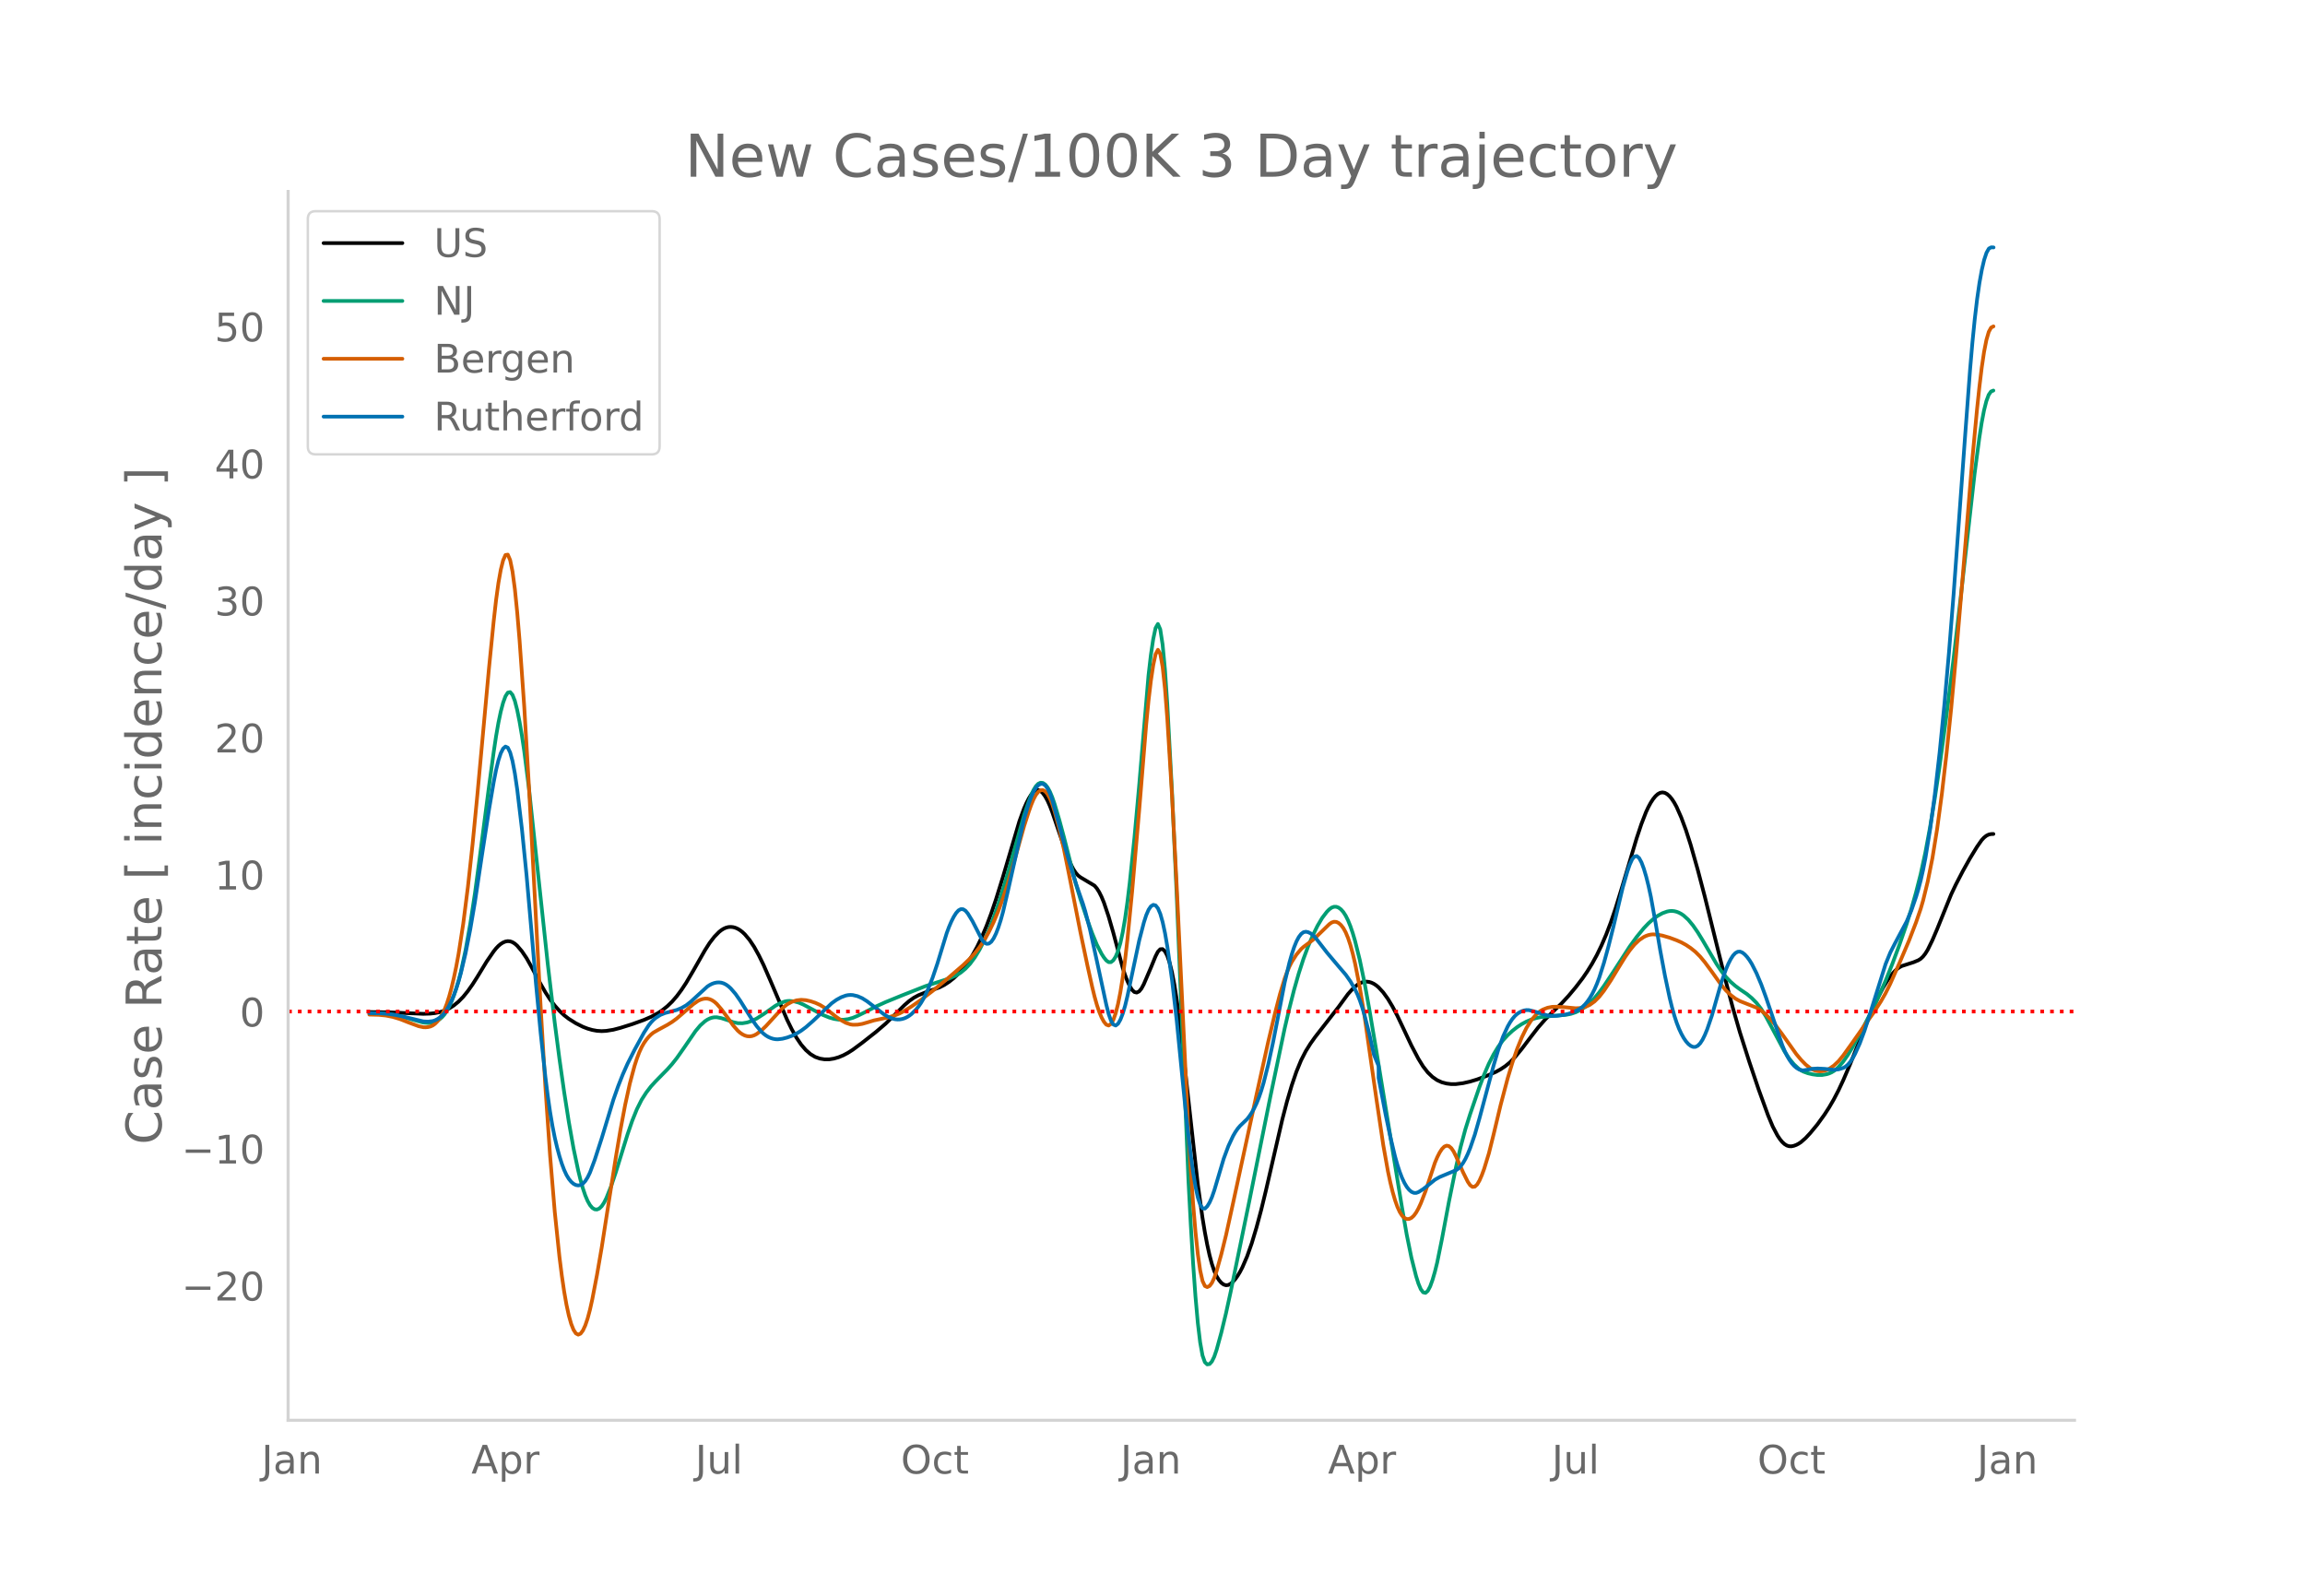 <svg height="864" viewBox="0 0 936 648" width="1248" xmlns="http://www.w3.org/2000/svg" xmlns:xlink="http://www.w3.org/1999/xlink"><defs><style>*{stroke-linecap:butt;stroke-linejoin:round}</style></defs><g id="figure_1"><path d="M0 648h936V0H0z" style="fill:#fff" id="patch_1"/><g id="axes_1"><path d="M117 576.72h725.4V77.76H117z" style="fill:none" id="patch_2"/><path clip-path="url(#p673bcf0828)" d="m149.973 410.962 8.576.111 6.671.329 6.671.285 2.859-.09 1.906-.212 1.906-.388 1.906-.592 1.906-.893 1.906-1.219 1.906-1.557 1.905-1.95 1.906-2.356 1.906-2.704 1.906-2.994 3.812-6.258 2.86-4.159.952-1.193.953-1.002.953-.8.953-.597.953-.39.953-.163.953.087.953.34.953.594.953.838 1.906 2.23 1.906 2.818 1.906 3.384 3.811 7.112 1.906 3.323 1.906 2.936 1.906 2.498 1.906 2.119 1.906 1.794 1.906 1.477 2.859 1.796 2.859 1.436 1.906.736 1.906.55 1.906.346 1.906.121 1.906-.103 2.859-.47 2.858-.751 4.765-1.497 4.765-1.716 2.859-1.237 2.859-1.533 1.906-1.285L271 408.58l1.906-1.838 1.906-2.198 1.906-2.56 1.906-2.88 2.858-4.848 4.765-8.363 1.906-2.988 1.906-2.48 1.906-1.958.953-.762.953-.591.953-.417.953-.244.953-.07.953.097.953.26.953.421.953.583.953.744.953.901 1.906 2.262 1.906 2.873 1.906 3.45 1.906 3.896 2.858 6.55 6.671 15.632 1.906 3.887 1.906 3.408 1.906 2.815 1.906 2.218 1.906 1.663 1.906 1.149 1.906.667 1.906.31 1.906-.014 1.906-.301 1.906-.55 1.905-.796 1.906-1.018 1.906-1.216 3.812-2.822 5.718-4.502 3.812-3.265 2.859-2.785 4.765-4.73 1.906-1.658 1.906-1.348 1.905-1.036 2.86-1.164 5.717-2.031 1.906-.978 1.906-1.235 1.906-1.51 1.906-1.795 1.906-2.127 1.906-2.475 1.906-2.908 1.906-3.427 1.906-3.957 1.906-4.516 1.906-5.08 1.905-5.618 2.86-9.206 6.67-22.593 1.906-5.231.953-2.165.953-1.865.953-1.546.953-1.14.953-.644.953-.13.953.383.953.886.953 1.336.953 1.733.953 2.12.953 2.508 5.718 16.775 1.905 4.593.953 1.823.953 1.453.953 1.081.953.741 5.718 3.405.953 1.11.953 1.508.953 1.906.953 2.304 1.906 5.666 1.906 6.585 3.812 14.242.953 2.89.953 2.496.953 2.076.953 1.54.953.886.953.208.953-.468.953-1.145.952-1.77 2.86-6.667 1.905-4.66.953-1.87.953-1.01.953-.07.953.875.953 1.826.953 2.824.953 3.87.953 4.926.953 5.98.953 7.036 1.906 16.573 5.718 51.523 1.906 13.658.953 5.78.953 5.06.953 4.324.953 3.585.953 2.844.953 2.131.953 1.558.952 1.12.953.713.953.303.953-.106.953-.5.953-.83.953-1.09.953-1.336.953-1.584.953-1.831 1.906-4.405 1.906-5.397 1.906-6.342 1.906-7.107 1.906-7.826 6.67-28.934 1.907-7.308 1.906-6.478 1.905-5.594 1.906-4.654 1.906-3.723 1.906-3.065 1.906-2.678 9.53-12.244 3.812-5.215 1.906-2.118 1.906-1.65.953-.584.953-.406.953-.229.953-.052.953.12.952.29.953.456.953.625.953.793 1.906 2.07 1.906 2.64 1.906 3.184 1.906 3.62 2.86 6.028 2.858 6.07 2.859 5.437 1.906 3.086 1.906 2.445 1.906 1.828 1.906 1.327 1.906.862 1.905.497 1.906.238 1.906-.017 2.86-.363 2.858-.647 2.86-.866 3.811-1.417 3.812-1.652 1.906-1.048 1.906-1.262 1.906-1.558 1.906-1.936 2.859-3.468 3.811-5.035 2.86-3.699 2.858-3.256 2.86-2.88 3.811-3.657 2.859-3.103 2.859-3.417 2.859-3.73 1.906-2.788 1.906-3.08 1.906-3.462 1.905-3.93 1.906-4.424 1.906-5.011 1.906-5.62 2.86-9.33 5.717-19.191 1.906-5.714 1.906-4.917.953-2.037.953-1.752.953-1.466.953-1.177.953-.86.953-.519.953-.172.953.175.953.517.953.84.953 1.143.952 1.443.953 1.742 1.906 4.31 1.906 5.15 1.906 5.919 2.86 10.077 2.858 10.868 4.765 19.246 3.812 15.326 2.859 10.807 2.859 9.889 3.811 11.948 3.812 11.283 3.812 10.471 1.906 4.544 1.906 3.607.953 1.441.953 1.175.953.885.953.59.953.296.953.014.953-.202.953-.353.953-.493.953-.63 1.906-1.67 1.906-2.047 2.859-3.46 2.859-3.96 1.905-2.949 1.906-3.271 1.906-3.668 1.906-4.063 2.86-6.66 5.717-14.308 2.859-6.881 2.859-6.156 1.906-3.64 1.906-3.12 1.906-2.563.953-1.05.953-.87.953-.689.952-.506 1.906-.607 2.86-.922 1.905-.79.953-.598.953-.893.953-1.215.953-1.535 1.906-3.889 1.906-4.453 5.718-14.15 1.906-4.018 2.859-5.507 2.859-5.11 2.858-4.687 1.906-2.733.953-1.03.953-.754.953-.48.953-.206.953-.034h0" style="fill:none;stroke:#000;stroke-linecap:round;stroke-width:1.5" id="line2d_1"/><path clip-path="url(#p673bcf0828)" d="m149.973 411.414 4.765.104 2.858.241 2.86.442 2.858.657 8.577 2.38 1.906.17.953-.022.953-.14.953-.299.953-.467.953-.635.953-.818.953-1.074.953-1.403.953-1.747.953-2.092.953-2.435.953-2.791.953-3.203.953-3.672 1.905-8.782 1.906-10.675 1.906-12.461 1.906-14.174 3.812-29.274 1.906-13.93.953-6.35.953-5.478.953-4.536.953-3.594.953-2.621.953-1.49.953-.202.953 1.12.953 2.439.953 3.715.953 4.765.953 5.59.953 6.372 1.906 15.085 2.859 26.736 4.764 44.426 2.86 24.083 1.905 14.63 1.906 13.412 1.906 12.184 1.906 10.724 1.906 9.032.953 3.867.953 3.371.953 2.818.953 2.251.953 1.685.953 1.125.953.59.953.083.953-.42.953-.925.953-1.427.953-1.906 1.906-4.765 1.905-5.643 4.765-15.4 1.906-5.544 1.906-4.722 1.906-3.801 1.906-2.968 1.906-2.476 1.906-2.078 4.765-4.856 1.906-2.145 1.906-2.408 2.859-4.069 4.764-6.935 1.906-2.26 1.906-1.706.953-.637.953-.48.953-.325.953-.169.953-.01 1.906.364 2.859.926 1.906.701 1.906.41 1.906.034 1.906-.314 1.906-.631 1.906-.946 2.859-1.826 4.764-3.366 1.906-1.042 1.906-.703.953-.181.953-.065 1.906.19 1.906.518 1.906.821 7.624 4.083 2.859 1.156 1.906.547 1.906.295 1.905.04 1.906-.237 1.906-.532 1.906-.795 2.86-1.406 4.764-2.47 3.812-1.73 6.67-2.726 9.53-3.76 4.765-1.542 4.765-1.524 2.859-1.257 1.906-1.154 1.906-1.578 1.906-2.03 1.906-2.57 1.906-3.133 1.906-3.718 1.906-4.328 1.905-4.937 1.906-5.491 1.906-5.99 2.86-9.814 5.717-20.431 1.906-5.585.953-2.45.953-2.072.953-1.55.953-1 .953-.45.953.1.953.645.953 1.187.953 1.728.953 2.27.953 2.779 1.906 6.437 1.906 7.082 4.764 18.704 1.906 6.361 2.86 8.563 1.905 5.294 1.906 4.65 1.906 3.693.953 1.482.953 1.197.953.705.953.005.953-.738.953-1.48.953-2.26.953-3.221.953-4.368.953-5.55.953-6.734.953-7.873 1.906-18.315 1.906-21.04 3.811-44.917.953-8.191.953-6.456.953-4.53.953-1.658.953 2.16.953 6.167.953 10.175.953 13.983 1.906 35.419 1.906 42.113 4.765 115.71.953 18.12.953 15.848.953 13.376.953 10.704.953 7.99.953 5.278.953 2.715.953.909.953-.142.953-1.041.953-1.941.953-2.784 1.905-6.956 1.906-7.877 1.906-8.724 7.624-37.117 8.577-42.544 5.718-27.272 1.906-8.18 1.906-7.473 1.905-6.688 1.906-5.885 1.906-5.115 1.906-4.478 1.906-3.873 1.906-3.214 1.906-2.5.953-.966.953-.7.953-.357.953-.002.953.354.953.71.953 1.073.953 1.473.953 1.908.953 2.35.953 2.794.953 3.23 1.906 7.657 1.906 9.159 1.906 10.487 2.858 16.902 10.483 64.037 1.906 10.936 1.906 9.38 1.906 7.533.953 3.024.953 2.271.953 1.277.953.234.953-.81.953-1.815.953-2.631.953-3.26.953-3.848 1.906-9.405 2.858-15.261 2.86-14.016 1.905-8.299 1.906-7.096 1.906-6.049 3.812-11.139 1.906-5.036 1.906-4.397 1.906-3.75 1.906-3.145 1.906-2.585 1.906-2.074 1.906-1.762 1.906-1.501 1.906-1.257 1.905-1.029 1.906-.802 1.906-.594 1.906-.404 2.86-.321 7.623-.645 1.906-.382 1.906-.632 1.906-.918 1.906-1.24 1.906-1.605 1.906-1.96 1.905-2.286 1.906-2.599 3.812-5.728 6.671-10.323 2.859-3.944 2.859-3.501 1.906-2 1.906-1.7 1.906-1.39 1.906-1.045 1.906-.686.953-.183.953-.048.952.09.953.229.953.367.953.509.953.651 1.906 1.733 1.906 2.3 1.906 2.754 1.906 3.093 5.718 9.76 1.906 2.843 1.906 2.421 1.906 1.997 1.906 1.66 1.906 1.412 2.859 1.94 1.905 1.587 1.906 1.916 1.906 2.447 1.906 3.027 2.86 5.343 4.764 8.976 1.906 2.892 1.906 2.328 1.906 1.76.953.668.953.525 1.906.69 1.906.444 1.906.26h1.906l1.905-.332.953-.298.953-.418.953-.567.953-.722.953-.877 1.906-2.214 1.906-2.724 1.906-3.129 3.812-7.054 3.812-7.396 2.859-5.962 2.859-6.436 2.859-7.123 2.859-7.708 2.858-8.24 1.906-6.108 1.906-6.719 1.906-7.47 1.906-8.781 1.906-10.229 1.906-11.542 1.906-12.722 2.859-21.07 2.859-22.9 2.859-24.585 5.718-50.85 1.905-14.451.953-6.168.953-5.018.953-3.801.953-2.584.953-1.366.953-.38h0" style="fill:none;stroke:#009e73;stroke-linecap:round;stroke-width:1.5" id="line2d_2"/><path clip-path="url(#p673bcf0828)" d="m149.973 411.998 3.812.097 2.859.28 2.858.564 2.86.858 3.811 1.502 3.812 1.406 1.906.414.953.03.953-.088.953-.223.953-.42.953-.684.953-.96.953-1.238.953-1.534.953-1.935.953-2.439.953-2.964.953-3.489.953-4.014.953-4.55.953-5.152 1.905-12.306 1.906-14.998 1.906-17.435 1.906-19.616 4.765-51.952 1.906-19.042.953-8.418.953-6.955.953-5.383.953-3.811.953-2.168.953-.16.953 2.21.953 4.652.953 7.096.953 9.447.953 11.35 1.906 26.956 1.906 32.396 4.764 89.593 1.906 32.336 1.906 27.866 1.906 22.92 1.906 18.312.953 7.555.953 6.493.953 5.43.953 4.378.953 3.371.953 2.413.953 1.463.953.514.953-.42.953-1.273.953-2.049.953-2.808.953-3.566.953-4.286 1.906-9.919 1.906-11.058 2.859-18.38 2.858-18.135 1.906-11.325 1.906-10.091 1.906-8.702 1.906-7.155.953-2.94.953-2.514.953-2.085.953-1.678.953-1.368.953-1.157.953-.964.953-.772 1.906-1.102 3.812-2.067 1.906-1.185 1.906-1.397 2.859-2.456 3.811-3.327 1.906-1.338.953-.459.953-.315.953-.165.953.01.953.212.953.421.953.629.953.836 1.906 2.196 2.859 3.863 1.906 2.703 1.906 2.167.953.827.953.653.953.468.953.273.953.075.953-.123.953-.32.953-.51 1.906-1.422 1.905-1.822 6.671-7.275 1.906-1.528 1.906-1.03 1.906-.597 1.906-.223 1.906.142 1.906.43 1.906.635 1.906.86 1.906 1.165 1.906 1.48 2.859 2.269 1.905 1.293 1.906 1.063 1.906.64.953.142 1.906-.032 1.906-.312 1.906-.546 2.86-.868 2.858-.606 2.859-.595 2.859-.862 1.906-.804 1.906-1.012 2.859-1.772 3.811-2.653 4.765-3.665 5.718-4.718 6.67-5.752 2.86-2.75 1.906-2.124 1.906-2.422 1.906-2.84 1.906-3.383 1.905-3.933 1.906-4.547 1.906-5.227 1.906-5.881 1.906-6.429 4.765-16.966 1.906-5.889.953-2.664.953-2.301.953-1.775.953-1.214.953-.653.953-.089.953.506.953 1.127.953 1.754.953 2.38.953 2.98 1.906 7.172 1.906 8.319 1.905 9.408 4.765 24.147 2.86 13.6 1.905 8.561.953 3.894.953 3.384.953 2.835.953 2.287.953 1.738.953 1.15.953.358.953-.633.953-1.665.953-2.698.953-3.74.953-4.83.953-5.97.953-7.116.953-8.264 1.906-19.466 2.859-32.872 2.858-34.969.953-9.748.953-8.036.953-6.323.953-4.452.953-1.79.953 1.66.953 5.272.953 8.882.953 12.304 1.906 31.121 1.906 36.741 4.765 100.055.953 15.526.953 13.517.953 11.343.953 9.005.953 6.634.953 4.263.953 2.025.953.447.953-.47.953-1.257.953-2.042.953-2.78 1.905-6.82 1.906-7.72 2.86-13.018 9.529-44.052 4.765-21.532 2.859-12.01 1.906-7.316 1.906-6.3.953-2.601.953-2.23.953-1.871 1.905-2.996 1.906-2.26.953-.86 3.812-2.833 1.906-1.775 4.765-4.628.953-.676.953-.32.953.065.953.452.953.838.953 1.24.953 1.728.953 2.296.953 2.882.953 3.468.953 4.045 1.906 9.654 1.906 11.602 4.764 33.182 2.86 19.246 1.905 10.69.953 4.466.953 3.882.953 3.293.953 2.7.953 2.108.953 1.515.953.936.953.426.953-.016.953-.444.953-.87.953-1.3.953-1.712.953-2.055 1.906-4.917 3.812-11.536.953-2.26.953-1.871.953-1.464.953-.968.952-.387.953.212.953.812.953 1.412.953 1.953 2.86 6.46 1.905 3.825.953 1.401.953.678.953-.103.953-.883.953-1.63.953-2.197.953-2.592 1.906-6.255 1.906-7.646 2.859-11.983 2.859-10.818 1.906-6.324 1.906-5.533 1.906-4.716 1.905-3.876 1.906-3.036 1.906-2.276.953-.881.953-.712.953-.549 1.906-.737 1.906-.366 1.906-.045 2.859.18 4.765.451 1.906-.089 1.906-.418 1.906-.884 1.906-1.369 1.905-1.899 1.906-2.434 2.86-4.288 2.858-4.737 2.86-4.644 1.905-2.742 1.906-2.337 1.906-1.816 1.906-1.293.953-.457.953-.331.953-.206.953-.081 1.906.157 1.906.37 2.859.834 2.858 1.062 1.906.837 1.906 1.045 1.906 1.276 1.906 1.536 1.906 1.903 1.906 2.292 2.859 3.88 3.812 5.35 1.906 2.235 1.906 1.849 1.906 1.452 1.906 1.048 6.67 2.64 1.906 1.185 1.906 1.58 1.906 1.953 1.906 2.25 2.86 3.86 5.717 8.06 1.906 2.289 1.906 1.96 1.906 1.499.953.53.953.38.953.232.953.089.953-.05.953-.186.952-.325.953-.46 1.906-1.314 1.906-1.818 1.906-2.314 3.812-5.324 4.765-6.794 3.812-5.332 2.859-4.424 1.906-3.333 1.906-3.83 3.812-8.609 3.811-8.928 2.86-7.418 1.905-5.566.953-3.285 1.906-7.792 1.906-9.544 1.906-11.789 1.906-14.152 1.906-16.404 1.906-18.546 1.906-20.66 2.859-33.768 3.812-46.631 1.905-20.237.953-9.02.953-7.9.953-6.41.953-4.85.953-3.288.953-1.727.953-.473h0" style="fill:none;stroke:#d55e00;stroke-linecap:round;stroke-width:1.5" id="line2d_3"/><path clip-path="url(#p673bcf0828)" d="m149.973 411.4 4.765.097 2.858.22 2.86.403 2.858.591 8.577 2.051 1.906.096 1.906-.222.953-.317.953-.474.953-.63.953-.803.953-1.038.953-1.338.953-1.654.953-1.967.953-2.282.953-2.605.953-2.974.953-3.388 1.905-8.05 1.906-9.7 1.906-11.173 2.86-19.063 2.858-18.44 1.906-11.202.953-4.857.953-3.91.953-2.9.953-1.884.953-.829.953.447.953 1.943.953 3.48.953 5.02.953 6.491 1.906 16.028 1.906 18.975 1.906 21.75 1.906 22.126 1.905 20.109 1.906 17.708.953 7.575.953 6.63.953 5.684.953 4.778.953 4.06.953 3.53.953 3.04.953 2.549.953 2.057.953 1.58.953 1.17.953.828.953.497.953.167.953-.174.953-.573.953-1.028.953-1.496.953-1.962 1.906-5.091 2.859-8.838 4.765-15.72 1.905-5.41 1.906-4.825 1.906-4.293 2.86-5.657 3.811-6.959 1.906-2.956.953-1.2.953-1.01.953-.826 1.906-1.23 1.906-.77 4.765-1.245 1.906-.79 1.906-1.09 1.905-1.5 6.671-6.117.953-.623.953-.481.953-.34.953-.197.953-.05.953.114.953.303.953.493.953.684.953.87 1.906 2.201 1.906 2.737 4.765 7.62 1.906 2.69 1.906 2.257.953.89.952.73.953.572.953.428.953.3.953.175.953.049 1.906-.23 1.906-.486 1.906-.694 1.906-.924 1.906-1.171 1.906-1.42 2.859-2.5 7.624-7.222 1.906-1.371 1.905-1.051 1.906-.704.953-.186.953-.066.953.053 1.906.448 1.906.835 1.906 1.199 3.812 2.9 2.859 2.267 1.906 1.177 1.906.775.953.221.953.096.953-.033.953-.161.953-.291.953-.43.953-.576.953-.725 1.906-1.896.952-1.178.953-1.37.953-1.6 1.906-3.906 1.906-4.823 1.906-5.631 3.812-12.448.953-2.554.953-2.214.953-1.875.953-1.517.953-1.065.953-.52.953.043.953.607.953 1.135 1.906 3.14 1.906 3.72 1.906 3.744.953 1.17.953.532.953-.107.953-.748.952-1.374.953-1.943.953-2.451.953-2.948.953-3.444 1.906-8.1 6.671-29.733 1.906-6.24.953-2.559.953-2.11.953-1.594.953-1.065.953-.535.953.008.953.62.953 1.3.953 1.994.953 2.687 1.906 6.95 3.812 14.14 2.858 9.716 1.906 5.71 1.906 5.424.953 3.1 1.906 7.339 2.86 13.037 3.811 17.662.953 3.77.953 2.713.953 1.557.953.401.953-.72.953-1.67.953-2.447.953-3.191.953-3.935 4.765-22.537 1.905-7.338.953-2.97.953-2.209.953-1.4.953-.594.953.237.953 1.189.953 2.258.953 3.352.953 4.446.953 5.509 1.906 13.593 1.906 16.523 1.906 19.297 1.906 19.197 1.906 16.222.953 6.892.953 5.776.953 4.379.953 2.923.953 1.468.953.086.953-.931.953-1.584.953-2.162.953-2.742 3.811-12.839 1.906-5.137 1.906-4.09.953-1.645.953-1.377.953-1.11 2.86-2.759.952-1.236.953-1.447.953-1.674.953-1.983.953-2.37.953-2.774.953-3.178 1.906-7.553 1.906-8.803 1.906-9.7 2.859-14.802 1.906-8.016.953-3.356.953-2.87.952-2.34.953-1.796.953-1.254.953-.713.953-.195.953.197.953.467.953.71.953.954 1.906 2.455 2.86 3.699 4.764 5.65 2.859 3.338 1.906 2.713 1.906 3.305.953 2.008.953 2.39.953 2.796.953 3.2 1.906 7.5 1.905 8.54 1.906 4.616v4.848l2.86 14.93 1.905 9.003 1.906 7.934.953 3.365.953 2.915.953 2.464.953 2.02.953 1.599.953 1.201.953.81.953.417.953.025.953-.339 1.906-1.218 1.906-1.484 2.859-2.315 1.906-1.088 6.67-2.79.953-.653.953-.972.953-1.318.953-1.665.953-2.006.953-2.325 1.906-5.536 1.906-6.68 5.718-21.385 1.906-6.399 1.906-5.272 1.906-4.138.953-1.663.953-1.398.953-1.133.953-.876.953-.66.953-.481.952-.313.953-.144.953.024 1.906.45 5.718 1.707 1.906.21 1.906-.058 2.859-.394 1.906-.447 1.906-.659 1.906-.934.953-.585.953-.731.953-.942.953-1.166.953-1.39.953-1.62.953-1.894.953-2.204.952-2.525 1.906-5.994 1.906-6.948 1.906-7.586 3.812-16.015 1.906-6.6.953-2.764.953-2.109.953-1.173.953-.184.953.806.953 1.765.953 2.563.953 3.202.953 3.808.953 4.415 1.906 10.578 1.906 11.242 1.906 10.215 1.906 8.985.953 3.848.952 3.376.953 2.903.953 2.442.953 2.043.953 1.709.953 1.385.953 1.062.953.739.953.402.953-.004.953-.48.953-.968.953-1.456.953-1.93.953-2.324 1.906-5.576 1.906-6.72 1.906-6.666 1.906-5.409.953-2.214.953-1.875.953-1.473.953-1.01.953-.534.953-.057.953.4.953.762.953 1.032.952 1.284.953 1.534 1.906 3.768 1.906 4.512 1.906 5.204 6.671 19.557.953 2.27.953 1.963.953 1.656.953 1.353.953 1.078.953.83.953.587.953.344.953.1 1.906-.33 1.906-.319 1.906-.112 2.859.143 3.811.407 1.906-.21 1.906-.593.953-.549.953-.834.953-1.139.953-1.441.953-1.739 1.906-4.224 1.906-5.104 2.859-8.893 5.718-18.235 1.906-4.676 1.906-3.73 4.764-8.928 1.906-4.495 1.906-5.506.953-3.164.953-3.612.953-4.224.953-4.867 1.906-11.662 1.906-14.191 1.906-16.676 1.906-19.144 1.906-21.556 1.906-23.954 4.765-65.57 1.906-25.468.953-11.013.953-9.535.952-8.057.953-6.604.953-5.271.953-4.063.953-2.878.953-1.692.953-.508.953.042h0" style="fill:none;stroke:#0072b2;stroke-linecap:round;stroke-width:1.5" id="line2d_4"/><path clip-path="url(#p673bcf0828)" d="M117 410.747h725.4" style="fill:none;stroke:red;stroke-dasharray:1.5,2.475;stroke-dashoffset:0;stroke-width:1.5" id="line2d_5"/><path d="M117 576.72V77.76" style="fill:none;stroke:#d3d3d3;stroke-linecap:square;stroke-linejoin:miter;stroke-width:1.25" id="patch_3"/><path d="M117 576.72h725.4" style="fill:none;stroke:#d3d3d3;stroke-linecap:square;stroke-linejoin:miter;stroke-width:1.25" id="patch_4"/><g id="matplotlib.axis_1"><g id="xtick_1"><g style="fill:#696969" transform="matrix(.16 0 0 -.16 106.192 598.378)" id="text_1"><defs><path d="M9.813 72.906h9.859V5.078q0-13.187-5-19.14-5-5.954-16.094-5.954h-3.75v8.297h3.078q6.531 0 9.219 3.672Q9.813-4.39 9.813 5.078z" id="DejaVuSans-74"/><path d="M34.281 27.484q-10.89 0-15.093-2.484-4.204-2.484-4.204-8.5 0-4.781 3.157-7.594 3.156-2.797 8.562-2.797 7.485 0 12 5.297 4.516 5.297 4.516 14.078v2zm17.922 3.72V0H43.22v8.297Q40.14 3.328 35.547.953q-4.594-2.375-11.234-2.375-8.391 0-13.36 4.719Q6 8.016 6 15.922q0 9.219 6.172 13.906 6.187 4.688 18.437 4.688h12.61v.89q0 6.203-4.078 9.594-4.078 3.39-11.453 3.39-4.688 0-9.141-1.124-4.438-1.125-8.531-3.375v8.312q4.921 1.906 9.562 2.844 4.64.953 9.031.953 11.875 0 17.735-6.156 5.86-6.14 5.86-18.64z" id="DejaVuSans-97"/><path d="M54.89 33.016V0h-8.984v32.719q0 7.765-3.031 11.61-3.031 3.858-9.078 3.858-7.281 0-11.484-4.64-4.204-4.625-4.204-12.64V0H9.08v54.688h9.03v-8.5q3.235 4.937 7.594 7.374Q30.078 56 35.797 56q9.422 0 14.25-5.828 4.844-5.828 4.844-17.156z" id="DejaVuSans-110"/></defs><use xlink:href="#DejaVuSans-74"/><use x="29.492" xlink:href="#DejaVuSans-97"/><use x="90.771" xlink:href="#DejaVuSans-110"/></g></g><g id="xtick_2"><g style="fill:#696969" transform="matrix(.16 0 0 -.16 191.405 598.378)" id="text_2"><defs><path d="M34.188 63.188 20.797 26.906h26.812zm-5.579 9.718h11.188L67.578 0h-10.25l-6.64 18.703h-32.86L11.188 0H.78z" id="DejaVuSans-65"/><path d="M18.11 8.203v-29H9.077v75.484h9.031v-8.296q2.844 4.875 7.157 7.234Q29.594 56 35.594 56q9.968 0 16.187-7.906 6.235-7.907 6.235-20.797T51.78 6.484q-6.218-7.906-16.187-7.906-6 0-10.328 2.375-4.313 2.375-7.157 7.25zm30.578 19.094q0 9.906-4.079 15.547-4.078 5.64-11.203 5.64-7.14 0-11.218-5.64-4.079-5.64-4.079-15.547 0-9.906 4.078-15.547 4.079-5.64 11.22-5.64 7.124 0 11.202 5.64t4.078 15.547z" id="DejaVuSans-112"/><path d="M41.11 46.297q-1.516.875-3.297 1.281Q36.03 48 33.89 48q-7.625 0-11.703-4.953-4.079-4.953-4.079-14.234V0H9.08v54.688h9.03v-8.5q2.844 4.984 7.375 7.39Q30.031 56 36.531 56q.922 0 2.047-.125 1.125-.11 2.484-.36z" id="DejaVuSans-114"/></defs><use xlink:href="#DejaVuSans-65"/><use x="68.408" xlink:href="#DejaVuSans-112"/><use x="131.885" xlink:href="#DejaVuSans-114"/></g></g><g id="xtick_3"><g style="fill:#696969" transform="matrix(.16 0 0 -.16 282.313 598.378)" id="text_3"><defs><path d="M8.5 21.578v33.11h8.984V21.922q0-7.766 3.016-11.656 3.031-3.875 9.094-3.875 7.265 0 11.484 4.64 4.234 4.64 4.234 12.656v31h8.985V0h-8.984v8.406Q42.047 3.422 37.718 1q-4.313-2.422-10.032-2.422-9.421 0-14.312 5.86Q8.5 10.296 8.5 21.578zM31.11 56z" id="DejaVuSans-117"/><path d="M9.422 75.984h8.984V0H9.422z" id="DejaVuSans-108"/></defs><use xlink:href="#DejaVuSans-74"/><use x="29.492" xlink:href="#DejaVuSans-117"/><use x="92.871" xlink:href="#DejaVuSans-108"/></g></g><g id="xtick_4"><g style="fill:#696969" transform="matrix(.16 0 0 -.16 365.806 598.378)" id="text_4"><defs><path d="M39.406 66.219q-10.75 0-17.078-8.016-6.312-8-6.312-21.828 0-13.766 6.312-21.781 6.328-8 17.078-8 10.735 0 17.016 8 6.281 8.015 6.281 21.781 0 13.828-6.281 21.828-6.281 8.016-17.016 8.016zm0 8q15.328 0 24.5-10.281 9.188-10.282 9.188-27.563 0-17.234-9.188-27.516-9.172-10.28-24.5-10.28-15.375 0-24.593 10.25-9.204 10.265-9.204 27.546t9.204 27.563q9.218 10.28 24.593 10.28z" id="DejaVuSans-79"/><path d="M48.781 52.594v-8.407q-3.812 2.11-7.64 3.157-3.828 1.047-7.735 1.047-8.75 0-13.593-5.547-4.829-5.532-4.829-15.547 0-10.016 4.829-15.563 4.843-5.53 13.593-5.53 3.907 0 7.735 1.046 3.828 1.047 7.64 3.156V2.094Q45.016.344 40.984-.531q-4.015-.89-8.562-.89-12.36 0-19.64 7.765-7.266 7.765-7.266 20.953 0 13.375 7.343 21.031Q20.22 56 33.016 56q4.14 0 8.093-.86 3.953-.843 7.672-2.546z" id="DejaVuSans-99"/><path d="M18.313 70.219V54.688h18.5v-6.985h-18.5V18.016q0-6.688 1.828-8.594 1.828-1.906 7.453-1.906h9.218V0h-9.218q-10.407 0-14.36 3.875-3.953 3.89-3.953 14.14v29.688H2.687v6.984h6.594V70.22z" id="DejaVuSans-116"/></defs><use xlink:href="#DejaVuSans-79"/><use x="78.711" xlink:href="#DejaVuSans-99"/><use x="133.691" xlink:href="#DejaVuSans-116"/></g></g><g id="xtick_5"><g style="fill:#696969" transform="matrix(.16 0 0 -.16 454.979 598.378)" id="text_5"><use xlink:href="#DejaVuSans-74"/><use x="29.492" xlink:href="#DejaVuSans-97"/><use x="90.771" xlink:href="#DejaVuSans-110"/></g></g><g id="xtick_6"><g style="fill:#696969" transform="matrix(.16 0 0 -.16 539.239 598.378)" id="text_6"><use xlink:href="#DejaVuSans-65"/><use x="68.408" xlink:href="#DejaVuSans-112"/><use x="131.885" xlink:href="#DejaVuSans-114"/></g></g><g id="xtick_7"><g style="fill:#696969" transform="matrix(.16 0 0 -.16 630.146 598.378)" id="text_7"><use xlink:href="#DejaVuSans-74"/><use x="29.492" xlink:href="#DejaVuSans-117"/><use x="92.871" xlink:href="#DejaVuSans-108"/></g></g><g id="xtick_8"><g style="fill:#696969" transform="matrix(.16 0 0 -.16 713.64 598.378)" id="text_8"><use xlink:href="#DejaVuSans-79"/><use x="78.711" xlink:href="#DejaVuSans-99"/><use x="133.691" xlink:href="#DejaVuSans-116"/></g></g><g id="xtick_9"><g style="fill:#696969" transform="matrix(.16 0 0 -.16 802.813 598.378)" id="text_9"><use xlink:href="#DejaVuSans-74"/><use x="29.492" xlink:href="#DejaVuSans-97"/><use x="90.771" xlink:href="#DejaVuSans-110"/></g></g></g><g id="matplotlib.axis_2"><g id="ytick_1"><g style="fill:#696969" transform="matrix(.16 0 0 -.16 73.733 528.108)" id="text_10"><defs><path d="M10.594 35.5h62.593v-8.297H10.594z" id="DejaVuSans-8722"/><path d="M19.188 8.297h34.421V0H7.33v8.297q5.609 5.812 15.296 15.594 9.703 9.797 12.188 12.64 4.734 5.313 6.609 9 1.89 3.688 1.89 7.25 0 5.813-4.078 9.469-4.078 3.672-10.625 3.672-4.64 0-9.797-1.61-5.14-1.609-11-4.89v9.969Q13.767 71.78 18.938 73q5.188 1.219 9.485 1.219 11.328 0 18.062-5.672 6.735-5.656 6.735-15.125 0-4.5-1.688-8.531-1.672-4.016-6.125-9.485-1.218-1.422-7.765-8.187-6.532-6.766-18.453-18.922z" id="DejaVuSans-50"/><path d="M31.781 66.406q-7.61 0-11.453-7.5Q16.5 51.422 16.5 36.375q0-14.984 3.828-22.484 3.844-7.5 11.453-7.5 7.672 0 11.5 7.5 3.844 7.5 3.844 22.484 0 15.047-3.844 22.531-3.828 7.5-11.5 7.5zm0 7.813q12.266 0 18.735-9.703 6.468-9.688 6.468-28.141 0-18.406-6.468-28.11-6.47-9.687-18.735-9.687-12.25 0-18.718 9.688-6.47 9.703-6.47 28.109 0 18.453 6.47 28.14Q19.53 74.22 31.78 74.22z" id="DejaVuSans-48"/></defs><use xlink:href="#DejaVuSans-8722"/><use x="83.789" xlink:href="#DejaVuSans-50"/><use x="147.412" xlink:href="#DejaVuSans-48"/></g></g><g id="ytick_2"><g style="fill:#696969" transform="matrix(.16 0 0 -.16 73.733 472.467)" id="text_11"><defs><path d="M12.406 8.297h16.11v55.625l-17.532-3.516v8.985l17.438 3.515h9.86V8.296H54.39V0H12.406z" id="DejaVuSans-49"/></defs><use xlink:href="#DejaVuSans-8722"/><use x="83.789" xlink:href="#DejaVuSans-49"/><use x="147.412" xlink:href="#DejaVuSans-48"/></g></g><g id="ytick_3"><use xlink:href="#DejaVuSans-48" style="fill:#696969" transform="matrix(.16 0 0 -.16 97.32 416.826)" id="text_12"/></g><g id="ytick_4"><g style="fill:#696969" transform="matrix(.16 0 0 -.16 87.14 361.185)" id="text_13"><use xlink:href="#DejaVuSans-49"/><use x="63.623" xlink:href="#DejaVuSans-48"/></g></g><g id="ytick_5"><g style="fill:#696969" transform="matrix(.16 0 0 -.16 87.14 305.544)" id="text_14"><use xlink:href="#DejaVuSans-50"/><use x="63.623" xlink:href="#DejaVuSans-48"/></g></g><g id="ytick_6"><g style="fill:#696969" transform="matrix(.16 0 0 -.16 87.14 249.903)" id="text_15"><defs><path d="M40.578 39.313Q47.656 37.797 51.625 33q3.984-4.781 3.984-11.813 0-10.78-7.422-16.703-7.421-5.906-21.093-5.906-4.578 0-9.438.906-4.86.907-10.031 2.72v9.515q4.094-2.39 8.969-3.61 4.89-1.218 10.218-1.218 9.266 0 14.125 3.656 4.86 3.656 4.86 10.64 0 6.454-4.516 10.079-4.515 3.64-12.562 3.64h-8.5v8.11h8.89q7.266 0 11.125 2.906 3.86 2.906 3.86 8.375 0 5.61-3.985 8.61-3.968 3.015-11.39 3.015-4.063 0-8.703-.89-4.641-.876-10.203-2.72v8.782q5.624 1.562 10.53 2.344 4.907.78 9.25.78 11.235 0 17.766-5.109 6.547-5.093 6.547-13.78 0-6.063-3.468-10.235-3.47-4.172-9.86-5.782z" id="DejaVuSans-51"/></defs><use xlink:href="#DejaVuSans-51"/><use x="63.623" xlink:href="#DejaVuSans-48"/></g></g><g id="ytick_7"><g style="fill:#696969" transform="matrix(.16 0 0 -.16 87.14 194.262)" id="text_16"><defs><path d="M37.797 64.313 12.89 25.39h24.906zm-2.594 8.593H47.61V25.391h10.407v-8.203H47.609V0h-9.812v17.188H4.89v9.515z" id="DejaVuSans-52"/></defs><use xlink:href="#DejaVuSans-52"/><use x="63.623" xlink:href="#DejaVuSans-48"/></g></g><g id="ytick_8"><g style="fill:#696969" transform="matrix(.16 0 0 -.16 87.14 138.621)" id="text_17"><defs><path d="M10.797 72.906h38.719v-8.312H19.828v-17.86q2.14.735 4.281 1.094 2.157.36 4.313.36 12.203 0 19.328-6.688 7.14-6.688 7.14-18.11 0-11.765-7.328-18.296-7.328-6.516-20.656-6.516-4.593 0-9.36.781-4.75.782-9.827 2.344v9.922q4.39-2.39 9.078-3.563 4.687-1.171 9.906-1.171 8.453 0 13.375 4.437 4.938 4.438 4.938 12.063 0 7.609-4.938 12.047-4.922 4.453-13.375 4.453-3.953 0-7.89-.875-3.922-.875-8.016-2.735z" id="DejaVuSans-53"/></defs><use xlink:href="#DejaVuSans-53"/><use x="63.623" xlink:href="#DejaVuSans-48"/></g></g><g style="fill:#696969" transform="matrix(0 -.2 -.2 0 65.573 464.8)" id="text_18"><defs><path d="M64.406 67.281v-10.39q-4.984 4.64-10.625 6.922-5.64 2.296-11.984 2.296-12.5 0-19.14-7.64-6.641-7.64-6.641-22.094 0-14.406 6.64-22.047 6.64-7.64 19.14-7.64 6.345 0 11.985 2.296 5.64 2.297 10.625 6.938V5.609Q59.234 2.094 53.437.33q-5.78-1.75-12.218-1.75-16.563 0-26.094 10.124-9.516 10.14-9.516 27.672 0 17.578 9.516 27.703 9.531 10.14 26.094 10.14 6.531 0 12.312-1.734 5.797-1.734 10.875-5.203z" id="DejaVuSans-67"/><path d="M44.281 53.078v-8.5q-3.797 1.953-7.906 2.922-4.094.984-8.5.984-6.688 0-10.031-2.047-3.344-2.046-3.344-6.156 0-3.125 2.39-4.906 2.391-1.781 9.626-3.39l3.078-.688q9.562-2.047 13.593-5.781 4.032-3.735 4.032-10.422 0-7.625-6.032-12.078-6.03-4.438-16.578-4.438-4.39 0-9.156.86Q10.688.296 5.422 2v9.281q4.984-2.594 9.812-3.89 4.829-1.282 9.579-1.282 6.343 0 9.75 2.172 3.421 2.172 3.421 6.125 0 3.656-2.468 5.61-2.453 1.953-10.813 3.765l-3.125.735q-8.344 1.75-12.062 5.39-3.704 3.64-3.704 9.985 0 7.718 5.47 11.906Q16.75 56 26.811 56q4.97 0 9.36-.734 4.406-.72 8.11-2.188z" id="DejaVuSans-115"/><path d="M56.203 29.594v-4.39H14.891q.593-9.282 5.593-14.142 5-4.859 13.938-4.859 5.172 0 10.031 1.266 4.86 1.265 9.656 3.812v-8.5Q49.266.734 44.187-.344 39.11-1.422 33.892-1.422q-13.094 0-20.735 7.61-7.64 7.625-7.64 20.625 0 13.421 7.25 21.296Q20.016 56 32.328 56q11.031 0 17.453-7.11 6.422-7.093 6.422-19.296zm-8.984 2.64q-.094 7.36-4.125 11.75-4.032 4.407-10.672 4.407-7.516 0-12.031-4.25-4.516-4.25-5.203-11.97z" id="DejaVuSans-101"/><path d="M44.39 34.188q3.172-1.079 6.172-4.594 3-3.516 6.032-9.672L66.609 0H56l-9.313 18.703q-3.624 7.328-7.015 9.719-3.39 2.39-9.25 2.39h-10.75V0h-9.86v72.906h22.266q12.5 0 18.656-5.234 6.157-5.219 6.157-15.766 0-6.89-3.203-11.437-3.204-4.532-9.297-6.282zM19.673 64.797V38.922h12.406q7.125 0 10.766 3.297 3.64 3.297 3.64 9.687 0 6.39-3.64 9.64-3.64 3.25-10.766 3.25z" id="DejaVuSans-82"/><path d="M8.594 75.984h20.703V69H17.578V-6.203h11.719v-6.984H8.594z" id="DejaVuSans-91"/><path d="M9.422 54.688h8.984V0H9.422zm0 21.296h8.984v-11.39H9.422z" id="DejaVuSans-105"/><path d="M45.406 46.39v29.594h8.985V0h-8.985v8.203Q42.578 3.328 38.25.953q-4.313-2.375-10.375-2.375-9.906 0-16.14 7.906-6.22 7.922-6.22 20.813 0 12.89 6.22 20.797Q17.968 56 27.874 56q6.063 0 10.375-2.375 4.328-2.36 7.156-7.234zm-30.61-19.093q0-9.906 4.079-15.547 4.078-5.64 11.203-5.64 7.125 0 11.219 5.64 4.11 5.64 4.11 15.547 0 9.906-4.11 15.547-4.094 5.64-11.219 5.64-7.125 0-11.203-5.64-4.078-5.64-4.078-15.547z" id="DejaVuSans-100"/><path d="M25.39 72.906h8.297L8.297-9.28H0z" id="DejaVuSans-47"/><path d="M32.172-5.078q-3.797-9.766-7.422-12.735-3.61-2.984-9.656-2.984H7.906v7.516h5.282q3.703 0 5.75 1.765Q21-9.766 23.483-3.219l1.61 4.094-22.11 53.813H12.5l17.094-42.766 17.093 42.766h9.516z" id="DejaVuSans-121"/><path d="M30.422 75.984v-89.171H9.719v6.984H21.39V69H9.719v6.984z" id="DejaVuSans-93"/></defs><use xlink:href="#DejaVuSans-67"/><use x="69.824" xlink:href="#DejaVuSans-97"/><use x="131.104" xlink:href="#DejaVuSans-115"/><use x="183.203" xlink:href="#DejaVuSans-101"/><use x="244.727" xlink:href="#DejaVuSans-32"/><use x="276.514" xlink:href="#DejaVuSans-82"/><use x="343.746" xlink:href="#DejaVuSans-97"/><use x="405.025" xlink:href="#DejaVuSans-116"/><use x="444.234" xlink:href="#DejaVuSans-101"/><use x="505.758" xlink:href="#DejaVuSans-32"/><use x="537.545" xlink:href="#DejaVuSans-91"/><use x="576.559" xlink:href="#DejaVuSans-32"/><use x="608.346" xlink:href="#DejaVuSans-105"/><use x="636.129" xlink:href="#DejaVuSans-110"/><use x="699.508" xlink:href="#DejaVuSans-99"/><use x="754.488" xlink:href="#DejaVuSans-105"/><use x="782.271" xlink:href="#DejaVuSans-100"/><use x="845.748" xlink:href="#DejaVuSans-101"/><use x="907.271" xlink:href="#DejaVuSans-110"/><use x="970.65" xlink:href="#DejaVuSans-99"/><use x="1025.631" xlink:href="#DejaVuSans-101"/><use x="1087.154" xlink:href="#DejaVuSans-47"/><use x="1120.846" xlink:href="#DejaVuSans-100"/><use x="1184.322" xlink:href="#DejaVuSans-97"/><use x="1245.602" xlink:href="#DejaVuSans-121"/><use x="1304.781" xlink:href="#DejaVuSans-32"/><use x="1336.568" xlink:href="#DejaVuSans-93"/></g></g><g style="fill:#696969" transform="matrix(.24 0 0 -.24 278.113 71.76)" id="text_19"><defs><path d="M9.813 72.906h13.28l32.329-60.984v60.984h9.562V0h-13.28L19.39 60.984V0H9.813z" id="DejaVuSans-78"/><path d="M4.203 54.688h8.985l11.234-42.672 11.172 42.672h10.593l11.235-42.672 11.187 42.672h8.985L63.28 0H52.688L40.922 44.828 29.109 0H18.5z" id="DejaVuSans-119"/><path d="M9.813 72.906h9.859V42.094L52.39 72.906h12.703L28.906 38.922 67.672 0H54.688L19.672 35.11V0h-9.86z" id="DejaVuSans-75"/><path d="M19.672 64.797V8.109h11.922q15.093 0 22.093 6.829 7 6.843 7 21.593 0 14.64-7 21.453-7 6.813-22.093 6.813zm-9.86 8.11h20.266q21.188 0 31.094-8.813 9.922-8.813 9.922-27.563 0-18.86-9.969-27.703Q51.172 0 30.078 0H9.813z" id="DejaVuSans-68"/><path d="M9.422 54.688h8.984V-.984q0-10.438-3.984-15.125-3.969-4.688-12.813-4.688h-3.421v7.61H.594q5.125 0 6.968 2.374 1.86 2.36 1.86 9.829zm0 21.296h8.984v-11.39H9.422z" id="DejaVuSans-106"/><path d="M30.61 48.39q-7.22 0-11.422-5.64-4.204-5.64-4.204-15.453 0-9.813 4.172-15.453 4.188-5.64 11.453-5.64 7.188 0 11.375 5.655 4.203 5.672 4.203 15.438 0 9.719-4.203 15.406-4.187 5.688-11.375 5.688zm0 7.61q11.718 0 18.406-7.625 6.703-7.61 6.703-21.078 0-13.422-6.703-21.078-6.688-7.64-18.407-7.64-11.765 0-18.437 7.64-6.656 7.656-6.656 21.078 0 13.469 6.656 21.078Q18.844 56 30.609 56z" id="DejaVuSans-111"/></defs><use xlink:href="#DejaVuSans-78"/><use x="74.805" xlink:href="#DejaVuSans-101"/><use x="136.328" xlink:href="#DejaVuSans-119"/><use x="218.115" xlink:href="#DejaVuSans-32"/><use x="249.902" xlink:href="#DejaVuSans-67"/><use x="319.727" xlink:href="#DejaVuSans-97"/><use x="381.006" xlink:href="#DejaVuSans-115"/><use x="433.105" xlink:href="#DejaVuSans-101"/><use x="494.629" xlink:href="#DejaVuSans-115"/><use x="546.729" xlink:href="#DejaVuSans-47"/><use x="580.42" xlink:href="#DejaVuSans-49"/><use x="644.043" xlink:href="#DejaVuSans-48"/><use x="707.666" xlink:href="#DejaVuSans-48"/><use x="771.289" xlink:href="#DejaVuSans-75"/><use x="836.865" xlink:href="#DejaVuSans-32"/><use x="868.652" xlink:href="#DejaVuSans-51"/><use x="932.275" xlink:href="#DejaVuSans-32"/><use x="964.063" xlink:href="#DejaVuSans-68"/><use x="1041.064" xlink:href="#DejaVuSans-97"/><use x="1102.344" xlink:href="#DejaVuSans-121"/><use x="1161.523" xlink:href="#DejaVuSans-32"/><use x="1193.311" xlink:href="#DejaVuSans-116"/><use x="1232.52" xlink:href="#DejaVuSans-114"/><use x="1273.633" xlink:href="#DejaVuSans-97"/><use x="1334.912" xlink:href="#DejaVuSans-106"/><use x="1362.695" xlink:href="#DejaVuSans-101"/><use x="1424.219" xlink:href="#DejaVuSans-99"/><use x="1479.199" xlink:href="#DejaVuSans-116"/><use x="1518.408" xlink:href="#DejaVuSans-111"/><use x="1579.59" xlink:href="#DejaVuSans-114"/><use x="1620.703" xlink:href="#DejaVuSans-121"/></g><g id="legend_1"><path d="M128.2 184.5h136.45q3.2 0 3.2-3.2V88.96q0-3.2-3.2-3.2H128.2q-3.2 0-3.2 3.2v92.34q0 3.2 3.2 3.2z" style="fill:none;opacity:.8;stroke:#ccc;stroke-linejoin:miter" id="patch_5"/><path d="M131.4 98.718h32" style="fill:none;stroke:#000;stroke-linecap:round;stroke-width:1.5" id="line2d_6"/><g style="fill:#696969" transform="matrix(.16 0 0 -.16 176.2 104.317)" id="text_20"><defs><path d="M8.688 72.906h9.921V28.61q0-11.718 4.235-16.875 4.25-5.14 13.781-5.14 9.469 0 13.719 5.14 4.25 5.157 4.25 16.875v44.297H64.5V27.391q0-14.25-7.063-21.532-7.046-7.28-20.812-7.28-13.828 0-20.89 7.28-7.047 7.282-7.047 21.532z" id="DejaVuSans-85"/><path d="M53.516 70.516V60.89q-5.61 2.687-10.594 4-4.984 1.328-9.625 1.328-8.047 0-12.422-3.125t-4.375-8.89q0-4.845 2.906-7.313 2.907-2.453 11.016-3.97l5.953-1.218q11.031-2.11 16.281-7.406 5.25-5.297 5.25-14.172 0-10.61-7.11-16.078-7.093-5.469-20.812-5.469-5.172 0-11.015 1.172Q13.14.922 6.89 3.219v10.156q6-3.36 11.765-5.078 5.766-1.703 11.328-1.703 8.438 0 13.032 3.312 4.593 3.328 4.593 9.485 0 5.359-3.297 8.39-3.296 3.032-10.812 4.547L27.484 33.5q-11.03 2.188-15.968 6.875-4.922 4.688-4.922 13.047 0 9.672 6.812 15.234 6.813 5.563 18.766 5.563 5.14 0 10.453-.938 5.328-.922 10.89-2.765z" id="DejaVuSans-83"/></defs><use xlink:href="#DejaVuSans-85"/><use x="73.193" xlink:href="#DejaVuSans-83"/></g><path d="M131.4 122.203h32" style="fill:none;stroke:#009e73;stroke-linecap:round;stroke-width:1.5" id="line2d_8"/><g style="fill:#696969" transform="matrix(.16 0 0 -.16 176.2 127.802)" id="text_21"><use xlink:href="#DejaVuSans-78"/><use x="74.805" xlink:href="#DejaVuSans-74"/></g><path d="M131.4 145.688h32" style="fill:none;stroke:#d55e00;stroke-linecap:round;stroke-width:1.5" id="line2d_10"/><g style="fill:#696969" transform="matrix(.16 0 0 -.16 176.2 151.287)" id="text_22"><defs><path d="M19.672 34.813V8.108H35.5q7.953 0 11.781 3.297 3.844 3.297 3.844 10.078 0 6.844-3.844 10.078-3.828 3.25-11.781 3.25zm0 29.984V42.828h14.61q7.218 0 10.75 2.703 3.546 2.719 3.546 8.282 0 5.515-3.547 8.25-3.531 2.734-10.75 2.734zm-9.86 8.11h25.204q11.28 0 17.375-4.688Q58.5 63.53 58.5 54.89q0-6.703-3.125-10.657-3.125-3.953-9.188-4.922 7.282-1.562 11.313-6.53 4.031-4.954 4.031-12.376 0-9.765-6.64-15.093Q48.25 0 35.984 0H9.812z" id="DejaVuSans-66"/><path d="M45.406 27.984q0 9.766-4.031 15.125-4.016 5.375-11.297 5.375-7.219 0-11.25-5.375-4.031-5.359-4.031-15.125 0-9.718 4.031-15.093t11.25-5.375q7.281 0 11.297 5.375 4.031 5.375 4.031 15.093zm8.985-21.203q0-13.953-6.203-20.765Q42-20.797 29.203-20.797q-4.734 0-8.937.703-4.203.703-8.157 2.172v8.735q3.954-2.141 7.813-3.157 3.86-1.031 7.86-1.031 8.843 0 13.234 4.61 4.39 4.609 4.39 13.937v4.453q-2.781-4.844-7.125-7.234Q33.938 0 27.875 0 17.828 0 11.672 7.656q-6.156 7.672-6.156 20.328 0 12.688 6.156 20.344Q17.828 56 27.875 56q6.063 0 10.406-2.39 4.344-2.391 7.125-7.22v8.297h8.985z" id="DejaVuSans-103"/></defs><use xlink:href="#DejaVuSans-66"/><use x="68.604" xlink:href="#DejaVuSans-101"/><use x="130.127" xlink:href="#DejaVuSans-114"/><use x="169.49" xlink:href="#DejaVuSans-103"/><use x="232.967" xlink:href="#DejaVuSans-101"/><use x="294.49" xlink:href="#DejaVuSans-110"/></g><path d="M131.4 169.173h32" style="fill:none;stroke:#0072b2;stroke-linecap:round;stroke-width:1.5" id="line2d_12"/><g style="fill:#696969" transform="matrix(.16 0 0 -.16 176.2 174.773)" id="text_23"><defs><path d="M54.89 33.016V0h-8.984v32.719q0 7.765-3.031 11.61-3.031 3.858-9.078 3.858-7.281 0-11.484-4.64-4.204-4.625-4.204-12.64V0H9.08v75.984h9.03V46.188q3.235 4.937 7.594 7.374Q30.078 56 35.797 56q9.422 0 14.25-5.828 4.844-5.828 4.844-17.156z" id="DejaVuSans-104"/><path d="M37.11 75.984V68.5h-8.594q-4.828 0-6.72-1.953-1.874-1.953-1.874-7.031v-4.828h14.797v-6.985H19.922V0H10.89v47.703H2.297v6.984h8.594V58.5q0 9.125 4.25 13.297 4.25 4.187 13.468 4.187z" id="DejaVuSans-102"/></defs><use xlink:href="#DejaVuSans-82"/><use x="64.982" xlink:href="#DejaVuSans-117"/><use x="128.361" xlink:href="#DejaVuSans-116"/><use x="167.57" xlink:href="#DejaVuSans-104"/><use x="230.949" xlink:href="#DejaVuSans-101"/><use x="292.473" xlink:href="#DejaVuSans-114"/><use x="333.586" xlink:href="#DejaVuSans-102"/><use x="368.791" xlink:href="#DejaVuSans-111"/><use x="429.973" xlink:href="#DejaVuSans-114"/><use x="469.336" xlink:href="#DejaVuSans-100"/></g></g></g></g><defs><clipPath id="p673bcf0828"><path d="M117 77.76h725.4v498.96H117z"/></clipPath></defs></svg>